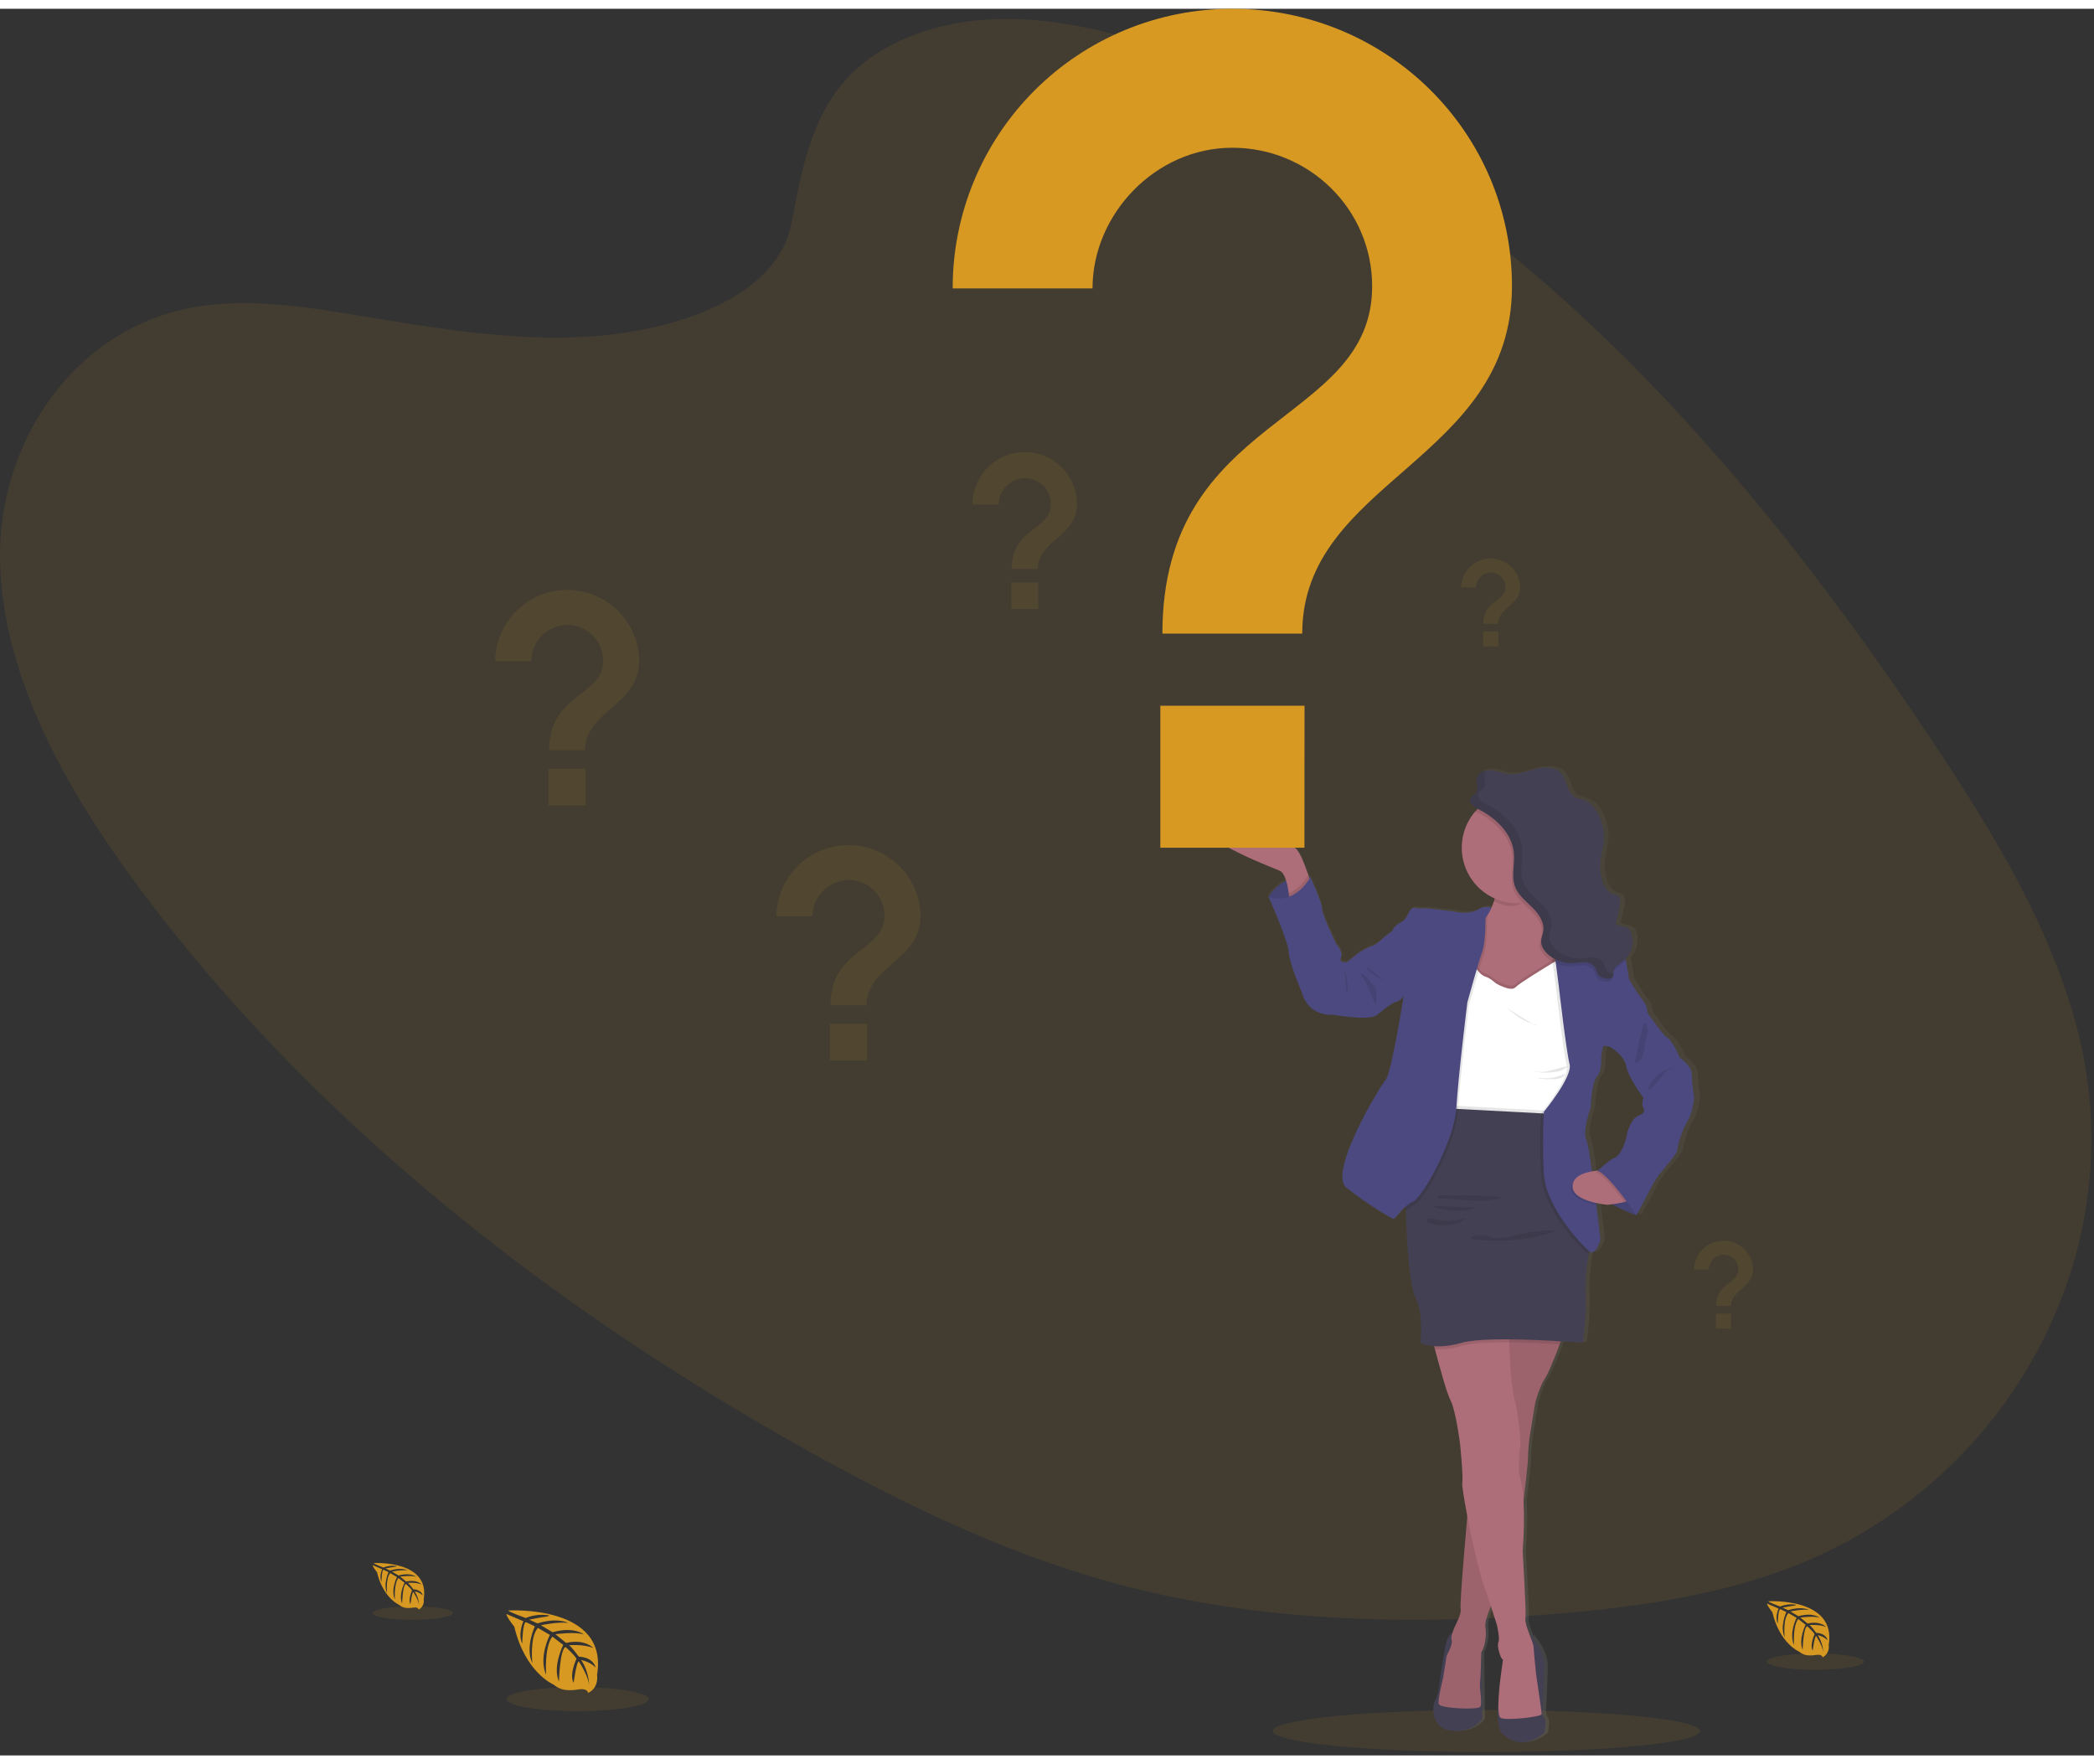 <svg width="400" height="337" viewBox="0 0 428 357" fill="none" xmlns="http://www.w3.org/2000/svg">
<rect x="0" y="0" width="428" height="357" fill="#333333" stroke="none"/>
<path opacity="0.1" d="M303.821 356.314C327.94 356.314 347.493 354.387 347.493 352.009C347.493 349.631 327.94 347.704 303.821 347.704C279.701 347.704 260.149 349.631 260.149 352.009C260.149 354.387 279.701 356.314 303.821 356.314Z" fill="#D79922"/>
<path opacity="0.1" d="M187.159 5.212C206.393 -1.937 229.809 4.211 249.806 13.179C312.61 41.352 358.364 94.83 394.717 149.314C407.879 169.042 420.381 189.639 425.329 211.663C435.404 256.489 409.126 302.895 364.437 319.157C349.239 324.692 332.543 326.962 315.821 328.227C286.086 330.479 255.299 329.585 225.802 321.243C204.767 315.282 184.868 305.692 165.783 295.098C112.483 265.495 63.807 227.052 28.758 180.092C13.386 159.495 0.381 136.275 0.007 112.51C-0.368 88.745 15.119 64.865 40.6 60.824C51.135 59.155 62.279 60.892 73.15 62.681C89.156 65.317 105.38 68.089 121.204 66.939C137.551 65.743 158.812 59.355 161.793 43.749C164.948 26.993 167.95 12.353 187.159 5.212Z" fill="#D79922"/>
<path d="M103.907 327.375C103.907 327.375 124.457 326.136 122.034 340.537C122.034 340.537 122.515 343.092 120.207 344.238C120.207 344.238 120.173 343.169 118.099 343.531C117.363 343.657 116.614 343.694 115.868 343.641C114.86 343.572 113.902 343.176 113.139 342.513C113.139 342.513 107.36 340.128 105.116 330.684C105.116 330.684 103.451 328.627 103.519 328.095L106.985 329.577C106.985 329.577 105.802 332.08 106.734 334.158C106.734 334.158 106.845 329.67 107.514 329.772C107.646 329.794 109.315 330.624 109.315 330.624C109.315 330.624 107.275 334.98 108.812 338.148C108.812 338.148 108.229 332.779 109.949 330.939L112.393 332.366C112.393 332.366 110.009 336.867 111.627 340.537C111.627 340.537 111.201 334.904 112.904 332.711L115.119 334.414C115.119 334.414 112.879 338.851 114.246 341.9C114.246 341.9 114.42 335.338 115.596 334.844C115.596 334.844 117.533 336.547 117.827 337.254C117.827 337.254 116.294 340.473 117.244 342.172C117.244 342.172 117.827 337.803 118.308 337.782C118.308 337.782 120.233 340.678 120.437 342.662C120.437 342.662 120.352 339.711 118.772 337.505C118.772 337.505 120.637 337.825 121.727 339.034C121.727 339.034 121.425 336.986 118.3 336.807C118.3 336.807 116.707 334.614 116.277 334.478C116.277 334.478 119.39 334.218 121.276 335.057C121.276 335.057 119.615 333.124 115.706 334.001L113.522 332.221C113.522 332.221 117.622 331.659 119.356 332.281C119.356 332.281 117.358 330.577 112.934 331.816L110.558 330.394C110.558 330.394 114.05 329.64 116.132 329.913C116.132 329.913 113.935 328.729 109.86 330.011L108.156 329.249C108.156 329.249 110.711 328.746 111.465 328.665C112.219 328.584 112.253 328.38 112.253 328.38C110.632 328.108 108.968 328.293 107.445 328.912C107.445 328.912 103.843 327.622 103.907 327.375Z" fill="#D79922"/>
<path opacity="0.1" d="M118.061 347.951C126.095 347.951 132.607 346.851 132.607 345.494C132.607 344.137 126.095 343.037 118.061 343.037C110.028 343.037 103.515 344.137 103.515 345.494C103.515 346.851 110.028 347.951 118.061 347.951Z" fill="#D79922"/>
<path d="M76.377 317.688C76.377 317.688 87.964 316.989 86.597 325.11C86.669 325.521 86.609 325.945 86.424 326.32C86.24 326.695 85.941 327.002 85.571 327.196C85.571 327.196 85.55 326.596 84.383 326.8C83.968 326.871 83.546 326.891 83.127 326.86C82.557 326.825 82.015 326.602 81.585 326.225C81.585 326.225 78.332 324.875 77.055 319.553C77.055 319.553 76.118 318.39 76.152 318.092L78.111 318.944C78.111 318.944 77.442 320.358 77.966 321.529C77.966 321.529 78.03 318.995 78.392 319.055C78.468 319.055 79.409 319.544 79.409 319.544C79.409 319.544 78.26 322.001 79.128 323.802C79.128 323.802 78.796 320.775 79.767 319.736L81.142 320.541C81.142 320.541 79.801 323.096 80.717 325.148C80.717 325.148 80.482 321.971 81.436 320.737L82.684 321.707C82.684 321.707 81.406 324.207 82.194 325.927C82.194 325.927 82.292 322.227 82.956 321.95C82.956 321.95 84.047 322.912 84.213 323.308C84.213 323.308 83.361 325.122 83.885 326.081C83.885 326.081 84.213 323.619 84.485 323.607C84.485 323.607 85.571 325.237 85.682 326.357C85.627 325.323 85.305 324.321 84.745 323.449C85.371 323.564 85.95 323.86 86.41 324.301C86.41 324.301 86.244 323.147 84.477 323.044C84.477 323.044 83.578 321.805 83.34 321.733C83.34 321.733 85.094 321.584 86.159 322.057C86.159 322.057 85.222 320.966 83.016 321.46L81.785 320.455C81.785 320.455 84.098 320.14 85.077 320.49C85.077 320.49 83.949 319.527 81.453 320.23L80.116 319.425C81.146 319.2 82.201 319.11 83.254 319.157C83.254 319.157 82.02 318.488 79.72 319.212L78.762 318.786C78.762 318.786 80.206 318.501 80.627 318.458C81.049 318.416 81.074 318.297 81.074 318.297C80.16 318.145 79.221 318.25 78.362 318.599C78.362 318.599 76.344 317.828 76.377 317.688Z" fill="#D79922"/>
<path opacity="0.1" d="M84.357 329.287C88.887 329.287 92.559 328.666 92.559 327.899C92.559 327.132 88.887 326.511 84.357 326.511C79.828 326.511 76.156 327.132 76.156 327.899C76.156 328.666 79.828 329.287 84.357 329.287Z" fill="#D79922"/>
<path d="M361.426 325.493C361.426 325.493 375.414 324.641 373.775 334.435C373.859 334.933 373.784 335.444 373.56 335.897C373.337 336.349 372.977 336.72 372.531 336.956C372.531 336.956 372.506 336.228 371.096 336.475C370.594 336.56 370.084 336.585 369.576 336.547C368.89 336.503 368.237 336.233 367.72 335.781C367.72 335.781 363.785 334.159 362.256 327.729C362.256 327.729 361.124 326.328 361.17 325.97L363.53 326.975C363.53 326.975 362.725 328.678 363.359 330.096C363.359 330.096 363.436 327.039 363.887 327.115C363.981 327.115 365.114 327.703 365.114 327.703C365.114 327.703 363.725 330.684 364.773 332.813C364.773 332.813 364.377 329.159 365.548 327.907L367.209 328.874C367.209 328.874 365.586 331.94 366.689 334.44C366.689 334.44 366.404 330.607 367.541 329.113L369.048 330.288C369.048 330.288 367.524 333.307 368.452 335.398C368.452 335.398 368.576 330.935 369.376 330.594C369.376 330.594 370.692 331.757 370.892 332.234C370.892 332.234 369.849 334.427 370.496 335.585C370.496 335.585 370.892 332.604 371.22 332.604C371.22 332.604 372.531 334.576 372.668 335.926C372.604 334.678 372.215 333.468 371.539 332.417C372.296 332.56 372.995 332.921 373.549 333.456C373.549 333.456 373.345 332.063 371.211 331.94C371.211 331.94 370.13 330.445 369.84 330.356C369.84 330.356 371.969 330.177 373.247 330.748C373.247 330.748 372.114 329.436 369.453 330.032L367.967 328.819C367.967 328.819 370.756 328.435 371.939 328.857C371.939 328.857 370.577 327.695 367.566 328.542L365.948 327.575C365.948 327.575 368.324 327.064 369.742 327.247C369.742 327.247 368.248 326.443 365.484 327.316L364.326 326.796C364.326 326.796 366.067 326.451 366.578 326.4C367.089 326.349 367.115 326.204 367.115 326.204C366.012 326.02 364.88 326.146 363.845 326.566C363.845 326.566 361.383 325.655 361.426 325.493Z" fill="#D79922"/>
<path opacity="0.1" d="M371.058 339.502C376.526 339.502 380.958 338.753 380.958 337.829C380.958 336.905 376.526 336.156 371.058 336.156C365.59 336.156 361.158 336.905 361.158 337.829C361.158 338.753 365.59 339.502 371.058 339.502Z" fill="#D79922"/>
<path d="M347.489 222.116C347.221 220.617 347.065 219.1 347.025 217.577C347.025 215.75 344.542 214.132 344.542 214.132C344.542 214.132 343.009 210.585 341.987 210.061C340.965 209.538 337.81 204.896 337.81 204.896C337.774 203.981 337.44 203.102 336.86 202.392C335.915 201.15 335.052 199.847 334.276 198.492C333.85 197.972 334.063 197.606 333.424 194.579C333.39 194.421 333.352 194.268 333.305 194.123C333.305 194.055 333.262 193.995 333.237 193.927C333.914 193.247 334.387 192.39 334.6 191.454C334.813 190.518 334.758 189.541 334.442 188.634C334.327 188.274 334.118 187.95 333.837 187.697C333.117 187.11 331.968 187.352 331.227 186.795L332.014 183.311C332.202 182.46 332.3 181.382 331.555 180.923C331.275 180.79 330.981 180.691 330.677 180.629C329.4 180.203 328.659 178.853 328.327 177.554C328.008 176.303 327.921 175.004 328.071 173.722C328.216 172.487 328.578 171.286 328.71 170.047C328.95 167.755 328.399 165.45 327.147 163.515C326.661 162.68 325.944 162.003 325.082 161.565C324.294 161.211 323.379 161.139 322.642 160.713C321.058 159.704 321.139 157.307 319.874 155.931C318.61 154.556 316.37 154.56 314.526 155.033C312.682 155.505 310.847 156.31 308.956 156.11C307.738 155.974 306.597 155.42 305.375 155.292C305.026 155.259 304.673 155.275 304.328 155.339V155.301C303.425 155.463 302.595 155.965 302.382 156.821C302.334 157.025 302.314 157.234 302.322 157.443C302.322 157.941 302.441 158.461 302.45 158.937C302.466 159.127 302.443 159.318 302.384 159.498C302.325 159.679 302.23 159.846 302.105 159.989C301.862 160.249 301.504 160.385 301.253 160.654C301.151 160.756 301.07 160.878 301.017 161.013C300.964 161.148 300.938 161.292 300.942 161.437C300.942 162.195 301.888 162.864 302.522 163.17H302.548C302.377 163.34 302.207 163.519 302.05 163.702C300.231 165.757 299.228 168.406 299.231 171.15C299.246 173.366 299.909 175.529 301.137 177.374C302.366 179.218 304.107 180.663 306.146 181.532L306.056 181.808C305.877 182.356 305.668 182.893 305.431 183.418C304.99 183.27 304.522 183.22 304.06 183.271C303.599 183.323 303.153 183.474 302.756 183.716C301.539 184.568 299.158 184.499 298.524 184.342C297.889 184.184 291.285 183.35 290.752 183.558C290.22 183.767 289.168 182.83 288.483 184.082C287.797 185.334 287.478 186.011 286.78 186.326C286.081 186.641 284.876 187.629 285.038 187.838C285.2 188.047 283.292 189.298 283.292 189.298C283.292 189.298 281.653 191.002 280.703 191.227C279.754 191.453 277.744 192.743 277.744 192.743L275.414 194.566C275.414 194.566 273.673 194.83 274.201 193.629C274.729 192.428 273.247 190.917 273.247 190.917C273.247 190.917 270.288 184.917 270.288 183.678C270.288 182.439 267.856 177.154 267.856 177.154L267.558 177.124L267.422 176.737C266.975 175.481 266.396 173.939 265.953 173.036C265.101 171.312 264.577 171.133 264.577 171.133C264.577 171.133 254.324 163.434 247.664 165.78C241.004 168.127 259.821 175.119 261.511 175.851C262.103 176.107 262.529 176.933 262.827 177.899C261.327 178.623 260.064 179.759 259.186 181.174C259.186 181.174 263.257 190.197 263.364 192.441C263.47 194.685 266.166 200.957 266.166 200.957C266.166 200.957 267.171 205.603 272.613 205.339C272.613 205.339 280.12 206.719 281.759 205.339C283.399 203.959 284.876 202.878 285.672 202.72C286.258 202.528 286.773 202.165 287.15 201.677C287.15 201.677 284.668 217.326 283.45 218.684C282.232 220.043 271.471 237.612 275.334 240.755C278.392 243.123 281.625 245.258 285.004 247.142C285.332 247.304 286.315 245.664 287.721 244.502C287.721 244.796 287.721 245.094 287.721 245.409C287.746 251.66 288.572 261.164 289.713 263.293C291.417 266.423 290.718 272.474 290.718 272.474C291.614 272.895 292.586 273.129 293.576 273.16C293.627 273.364 293.686 273.585 293.742 273.798C294.674 277.32 296.186 282.766 296.957 284.214C298.119 286.407 298.962 293.348 298.962 293.348C298.962 293.348 299.652 300.161 299.388 301.119C299.286 301.481 299.733 304.317 300.436 307.932C300.01 312.825 299.201 322.257 299.065 325.667C299.065 325.731 299.065 325.795 299.065 325.855V325.914C299.067 325.953 299.067 325.991 299.065 326.029C299.065 326.106 299.065 326.174 299.065 326.238C299.051 326.453 299.06 326.668 299.09 326.881C299.143 327.206 299.118 327.539 299.018 327.852C298.716 328.795 298.333 329.71 297.872 330.586C297.678 331.016 297.507 331.457 297.361 331.906C296.935 332.093 296.416 332.549 296.126 333.66C295.598 335.696 294.806 341.325 294.806 341.325C294.806 341.325 294.487 344.77 293.857 345.553C293.227 346.337 292.579 351.238 297.08 351.864C301.581 352.49 303.527 349.479 303.527 349.479L303.37 335.819V335.793C303.461 335.679 303.539 335.554 303.604 335.423V335.389C303.634 335.325 303.668 335.257 303.697 335.18L303.736 335.078L303.804 334.912C303.801 334.892 303.801 334.872 303.804 334.852C304.241 333.544 304.372 332.153 304.187 330.786V330.718V330.611C304.187 330.577 304.187 330.539 304.187 330.505V330.292C304.187 330.266 304.187 330.237 304.187 330.211C304.187 330.12 304.196 330.026 304.213 329.93C304.213 329.93 304.213 329.896 304.213 329.879L304.238 329.713V329.64C304.238 329.585 304.238 329.53 304.272 329.47C304.271 329.456 304.271 329.442 304.272 329.427C304.315 329.232 304.366 329.002 304.421 328.814V328.767L304.485 328.563C304.549 328.346 304.621 328.137 304.698 327.907V327.865C304.698 327.797 304.745 327.728 304.771 327.665V327.639C304.847 327.43 304.928 327.213 305.005 327.034L305.026 326.979L305.094 326.809L305.115 326.758L305.277 326.379L306.525 330.232C306.525 330.232 307.215 333.102 306.844 333.779C306.474 334.456 307.27 337.275 307.794 337.326L307.304 340.873C307.039 342.829 306.882 344.798 306.831 346.771C306.797 346.997 306.763 347.197 306.738 347.333C306.397 349.151 307.215 351.97 307.215 351.97C311.388 356.906 316.361 352.354 316.361 352.354C316.361 352.354 316.94 349.743 316.361 349.224C315.782 348.704 316.042 346.822 316.042 346.822C316.042 346.822 316.306 342.176 316.357 338.787C316.408 335.397 313.585 332.4 313.585 332.4L313.427 332.54C312.912 331.212 312.325 329.662 312.448 328.968C312.661 327.767 311.865 315.09 311.865 315.09C312.159 311.692 312.222 308.277 312.052 304.87C312.12 304.296 312.184 303.729 312.248 303.167C312.567 300.442 312.827 298.113 312.929 296.891V296.746C312.955 296.418 312.968 296.184 312.963 296.073C312.963 295.647 312.963 295.162 313.006 294.629C313.104 293.165 313.334 291.534 313.334 291.534L314.441 284.801C314.441 284.801 315.293 281.514 316.506 279.692L316.651 279.462C316.698 279.381 316.745 279.291 316.796 279.198L316.817 279.159C316.864 279.07 316.915 278.976 316.962 278.878L316.983 278.84C317.153 278.504 317.336 278.116 317.528 277.69C317.528 277.656 317.558 277.626 317.571 277.592L317.715 277.269C317.715 277.226 317.75 277.184 317.771 277.141C317.792 277.098 317.86 276.924 317.907 276.817C317.928 276.774 317.947 276.73 317.962 276.685C318.018 276.558 318.077 276.426 318.133 276.289L318.214 276.093C318.252 275.995 318.295 275.898 318.337 275.8L318.439 275.54C318.469 275.476 318.495 275.412 318.52 275.348L318.635 275.054C318.635 275.012 318.674 274.965 318.691 274.922C318.993 274.169 319.282 273.424 319.542 272.746C319.623 272.534 319.704 272.321 319.776 272.133C322.485 272.299 324.324 272.448 324.324 272.448C324.324 272.448 325.176 266.346 324.903 262.331C324.724 259.589 325.235 256.139 325.572 254.24C325.61 254.032 325.644 253.844 325.678 253.674L325.751 253.734C327.075 254.777 328.025 251.332 328.025 251.332C328.025 251.332 327.667 248.117 327.173 244.221L327.122 243.833C327.885 243.996 328.657 244.114 329.434 244.187C329.434 244.187 329.86 244.148 330.443 244.076C332.057 245.01 333.76 245.781 335.528 246.375L338.342 241.18C338.871 240.103 339.491 239.074 340.195 238.102C341.046 237.058 344.052 233.72 344.001 233.094C343.95 232.468 345.006 228.866 346.062 227.248C347.118 225.629 347.54 222.376 347.489 222.116ZM335.753 226.081C334.642 226.549 333.586 229.16 333.535 229.943C333.484 230.727 332.317 234.167 331.103 234.584C329.983 234.968 327.846 236.935 327.505 237.25C327.156 237.28 326.76 237.327 326.347 237.395C325.883 234.103 325.423 231.378 325.129 230.829C324.277 229.262 326.062 224.254 326.062 224.254C326.062 224.254 326.236 219.195 327.339 217.995C328.442 216.794 328.191 213.766 328.191 213.766C328.191 213.766 328.455 212.514 328.561 211.944C328.668 211.373 330.132 211.944 330.145 211.944C330.145 211.944 332.998 213.506 333.424 215.853C333.85 218.199 336.967 222.27 336.967 222.27C336.967 222.27 336.49 223.679 336.967 224.399C337.444 225.118 336.865 225.612 335.753 226.081Z" fill="url(#paint0_linear)"/>
<path d="M259.306 181.493C260.174 180.061 261.445 178.917 262.959 178.204C264.474 177.49 266.165 177.239 267.822 177.482V183.575H264.122L261.226 182.843L259.306 181.493Z" fill="#4C4981"/>
<path opacity="0.1" d="M259.306 181.493C260.174 180.061 261.445 178.917 262.959 178.204C264.474 177.49 266.165 177.239 267.822 177.482V183.575H264.122L261.226 182.843L259.306 181.493Z" fill="black"/>
<path d="M268.099 179.096L263.564 182.272C263.564 182.272 263.526 181.638 263.411 180.769C263.185 179.126 262.678 176.66 261.584 176.183C259.919 175.451 241.383 168.476 247.958 166.13C254.532 163.783 264.62 171.474 264.62 171.474C264.62 171.474 265.139 171.652 265.97 173.369C266.396 174.271 266.979 175.808 267.418 177.065C267.822 178.197 268.099 179.096 268.099 179.096Z" fill="#AE6E79"/>
<path d="M304.328 183.989L304.843 183.746L306.291 185.398L305.107 187.923L303.089 187.114L303.557 185.096L304.328 183.989Z" fill="#4C4981"/>
<path d="M297.468 331.88C297.468 331.88 296.165 331.727 295.645 333.758C295.126 335.789 294.342 341.423 294.342 341.423C294.342 341.423 294.031 344.859 293.405 345.643C292.779 346.426 292.158 351.319 296.582 351.941C301.006 352.562 302.935 349.56 302.935 349.56L302.778 335.904L297.468 331.88Z" fill="#444053"/>
<path d="M312.908 332.494C312.908 332.494 315.693 335.474 315.642 338.855C315.591 342.236 315.327 346.874 315.327 346.874C315.327 346.874 315.071 348.751 315.642 349.271C316.212 349.79 315.642 352.396 315.642 352.396C315.642 352.396 310.745 356.94 306.631 352.013C306.631 352.013 305.831 349.199 306.163 347.385C306.495 345.571 307.423 337.416 307.423 337.416L312.908 332.494Z" fill="#444053"/>
<path d="M319.806 270.226C319.806 270.226 316.996 278.086 315.795 279.909C314.594 281.731 313.768 285.019 313.768 285.019L312.674 291.734C312.46 293.235 312.338 294.748 312.308 296.265C312.359 297.776 309.599 319.8 309.599 319.8L305.226 325.374C305.226 325.374 303.301 329.278 303.612 330.909C303.923 332.54 303.404 335.129 302.761 335.908C302.761 335.908 302.658 341.018 302.501 342.155C302.343 343.292 303.076 346.533 302.501 347.103C301.926 347.674 294.274 347.418 294.065 346.477C293.857 345.536 295.002 341.01 295.002 341.01L295.679 336.637C295.679 336.637 297.033 334.243 296.723 333.46C296.412 332.676 297.293 330.858 297.344 330.701C297.395 330.543 298.805 327.992 298.545 327.005C298.285 326.017 300.184 305.007 300.184 305.007L305.546 267.36L319.806 270.226Z" fill="#AE6E79"/>
<path opacity="0.1" d="M319.806 270.226C319.806 270.226 319.38 271.409 318.797 272.964C317.869 275.416 316.532 278.793 315.795 279.909C314.598 281.731 313.764 285.019 313.764 285.019L312.67 291.738C312.458 293.24 312.337 294.753 312.308 296.269C312.308 296.865 311.907 300.668 311.396 305.049C310.609 311.747 309.599 319.804 309.599 319.804L305.226 325.378C305.226 325.378 305.005 325.804 304.728 326.477C304.179 327.754 303.404 329.828 303.612 330.897C303.923 332.51 303.404 335.112 302.761 335.896C302.761 335.896 302.654 341.006 302.501 342.142C302.348 343.279 303.076 346.516 302.501 347.09C301.926 347.665 294.274 347.406 294.065 346.469C293.857 345.532 295.002 341.001 295.002 341.001L295.679 336.624C295.679 336.624 297.033 334.231 296.718 333.447C296.403 332.664 297.293 330.845 297.344 330.688C297.395 330.53 298.805 327.98 298.545 326.992C298.345 326.238 299.397 313.902 299.886 308.051C300.052 306.212 300.159 305.015 300.159 305.015L304.771 272.627L305.145 270.017L305.52 267.368L319.806 270.226Z" fill="black"/>
<path d="M315.122 348.538C315.169 349.113 307.777 349.948 306.721 349.322C305.665 348.696 306.721 340.938 306.721 340.938L307.202 337.399C306.687 337.344 305.903 334.533 306.265 333.856C306.627 333.179 305.954 330.318 305.954 330.318L304.728 326.485L303.978 324.139C302.761 321.452 300.998 313.787 299.903 308.064C299.214 304.47 298.775 301.639 298.873 301.277C299.133 300.34 298.447 293.518 298.447 293.518C298.447 293.518 297.595 286.59 296.471 284.406C295.709 282.958 294.223 277.52 293.303 274.011C292.835 272.21 292.511 270.916 292.511 270.916C292.511 270.916 300.38 270.256 305.154 270.026C307.347 269.919 308.888 269.906 308.709 270.085C308.531 270.264 308.484 271.218 308.492 272.598C308.513 276.17 309.012 282.455 309.54 284.146C310.268 286.488 310.996 293.514 310.685 294.195C310.374 294.877 310.477 299.403 310.477 299.403C311.013 301.242 311.322 303.14 311.396 305.054C311.563 308.445 311.503 311.843 311.217 315.227C311.217 315.227 311.997 327.882 311.788 329.078C311.579 330.275 313.453 334.026 313.453 334.755C313.453 335.483 313.972 340.431 313.972 340.431C313.972 340.431 315.088 347.968 315.122 348.538Z" fill="#AE6E79"/>
<path d="M319.231 196.435L318.337 197.402L317.754 198.032L314.347 201.694L305.546 202.686L300.862 201.434L299.703 201.124C299.703 201.124 299.703 198.773 299.912 195.954C300.21 192.339 300.921 187.949 302.62 186.752C303.471 186.086 304.15 185.226 304.6 184.244C304.94 183.567 305.225 182.863 305.452 182.14C305.486 182.047 305.512 181.957 305.541 181.864C305.925 180.602 306.201 179.31 306.367 178.001C306.367 178.001 307.492 177.38 309.054 176.656C313.129 174.752 320.168 172.125 317.72 178.001C317.36 178.862 317.053 179.744 316.8 180.642C316.762 180.774 316.728 180.906 316.698 181.033C315.88 184.304 316.421 186.288 317.03 187.382C317.133 187.572 317.251 187.753 317.383 187.923C317.55 188.152 317.749 188.354 317.975 188.524L318.989 194.958L319.074 195.49L319.231 196.435Z" fill="#AE6E79"/>
<path opacity="0.1" d="M317.724 178.317C317.26 179.432 317.95 177.405 317.724 178.317C315.867 179.637 311.494 183.397 309.037 183.397C307.377 183.397 306.878 183.094 305.456 182.451C305.887 181.104 306.193 179.72 306.372 178.317C306.372 178.317 321.109 170.192 317.724 178.317Z" fill="black"/>
<path d="M321.475 171.474C321.473 174.278 320.434 176.982 318.557 179.066C316.681 181.151 314.1 182.467 311.311 182.762C310.919 182.801 310.523 182.826 310.123 182.826C307.878 182.826 305.683 182.16 303.816 180.913C301.949 179.665 300.494 177.892 299.635 175.818C298.776 173.744 298.551 171.461 298.989 169.259C299.427 167.057 300.508 165.034 302.096 163.446C303.683 161.859 305.706 160.778 307.908 160.339C310.111 159.901 312.393 160.126 314.467 160.985C316.542 161.845 318.315 163.3 319.562 165.167C320.81 167.034 321.475 169.228 321.475 171.474Z" fill="#AE6E79"/>
<path opacity="0.1" d="M323.089 221.797L321.471 226.017C321.471 226.017 320.155 226.072 318.103 226.136C311.175 226.358 295.909 226.639 295.228 224.859C295.075 224.407 294.995 223.934 294.989 223.458C294.9 220.745 296.165 216.581 296.165 216.581C296.165 216.581 296.893 208.247 296.893 207.886C296.893 207.524 296.267 201.686 296.267 201.686L297.519 197.002L301.006 194.553C301.006 194.553 302.569 196.95 303.506 197.155C304.443 197.359 305.695 198.513 305.695 198.513C305.695 198.513 308.765 200.387 309.757 199.344C310.749 198.3 318.452 193.719 318.452 193.719L322.514 198.198L323.089 221.797Z" fill="black"/>
<path d="M323.089 222.444L321.471 226.66C321.471 226.66 320.155 226.72 318.103 226.783H317.903C317.017 226.813 316.004 226.843 314.922 226.864C309.416 226.992 301.832 227.026 297.868 226.439C296.378 226.226 295.403 225.919 295.241 225.502C295.151 225.251 295.088 224.991 295.053 224.727C295.028 224.531 295.011 224.301 295.002 224.101C294.913 221.388 296.178 217.224 296.178 217.224C296.178 217.224 296.906 208.89 296.906 208.529C296.906 208.167 296.28 202.329 296.28 202.329L297.532 197.645L299.929 195.967L301.019 195.2C301.386 195.749 301.785 196.275 302.216 196.776C302.552 197.227 303.001 197.581 303.519 197.802C304.46 198.011 305.707 199.16 305.707 199.16C305.707 199.16 308.778 201.034 309.77 199.991C310.523 199.195 315.207 196.329 317.371 195.021C318.035 194.617 318.465 194.366 318.465 194.366L319.01 194.97L322.527 198.845L323.089 222.444Z" fill="white"/>
<path opacity="0.1" d="M268.099 179.096L263.564 182.272C263.564 182.272 263.526 181.638 263.411 180.769C265.65 179.824 267.013 177.733 267.405 177.065C267.822 178.197 268.099 179.096 268.099 179.096Z" fill="black"/>
<path d="M284.033 189.878L283.045 189.614C283.045 189.614 281.427 191.317 280.49 191.543C279.553 191.768 277.578 193.05 277.578 193.05L275.282 194.873C275.282 194.873 273.579 195.137 274.086 193.936C274.593 192.735 273.149 191.228 273.149 191.228C273.149 191.228 270.232 185.241 270.232 183.989C270.232 182.737 267.822 177.482 267.822 177.482C267.822 177.482 264.799 183.367 259.28 181.493C259.28 181.493 263.291 190.5 263.394 192.739C263.496 194.979 266.153 201.226 266.153 201.226C266.153 201.226 267.145 205.863 272.506 205.603C272.506 205.603 279.903 206.979 281.516 205.603C283.13 204.228 284.587 203.146 285.349 202.989C286.111 202.831 286.805 201.95 286.805 201.95V195.758L284.033 189.878Z" fill="#4C4981"/>
<path opacity="0.1" d="M274.763 195.758C274.763 195.758 276.066 200.604 275.231 201.124L274.763 195.758Z" fill="black"/>
<path opacity="0.1" d="M318.103 226.762C311.175 226.984 295.909 227.26 295.228 225.485C295.075 225.033 294.995 224.56 294.989 224.084L317.622 225.276L318.103 226.762Z" fill="black"/>
<path opacity="0.1" d="M319.806 270.226C319.806 270.226 319.38 271.409 318.797 272.964C315.923 272.789 312.116 272.606 308.501 272.58C307.223 272.58 305.971 272.58 304.788 272.623C302.275 272.7 300.104 272.904 298.72 273.296C296.97 273.835 295.141 274.071 293.312 273.994C292.843 272.193 292.52 270.898 292.52 270.898C292.52 270.898 300.389 270.238 305.162 270.008L305.537 267.36L319.806 270.226Z" fill="black"/>
<path d="M325.9 251.166L325.014 253.04C325.014 253.04 324.891 253.597 324.733 254.483C324.401 256.391 323.881 259.831 324.077 262.574C324.337 266.585 323.502 272.674 323.502 272.674C323.502 272.674 304.34 271.06 298.72 272.674C293.099 274.288 290.331 272.674 290.331 272.674C290.331 272.674 291.012 266.636 289.343 263.511C288.206 261.381 287.406 251.877 287.38 245.626C287.38 242.743 287.525 240.559 287.887 240.116C289.032 238.711 293.925 224.65 293.925 224.65L295.041 224.71L298.021 224.867L314.969 225.762L317.63 225.902L317.911 226.754L325.9 251.166Z" fill="#444053"/>
<path d="M334.335 244.915L334.493 246.584C334.493 246.584 326.1 243.85 326.526 240.491C326.952 237.131 326.526 237.51 326.526 237.51L333.271 238.08L334.335 244.915Z" fill="#4C4981"/>
<path opacity="0.1" d="M334.335 244.915L334.493 246.584C334.493 246.584 326.1 243.85 326.526 240.491C326.952 237.131 326.526 237.51 326.526 237.51L333.271 238.08L334.335 244.915Z" fill="black"/>
<path opacity="0.1" d="M280.363 197.104C281.219 197.832 282.23 198.357 283.318 198.641C283.003 198.573 282.71 198.426 282.466 198.215C281.866 197.789 281.295 197.325 280.716 196.874C280.248 196.508 279.664 195.899 279.089 195.75C279.466 196.244 279.892 196.698 280.363 197.104Z" fill="black"/>
<path opacity="0.1" d="M280.49 199.297C280.76 199.602 280.979 199.948 281.138 200.323C281.406 201.383 281.39 202.495 281.091 203.547L279.745 200.302C279.511 199.748 279.277 199.195 278.996 198.667C278.872 198.441 278.097 197.5 278.187 197.304C278.425 196.75 280.239 198.986 280.49 199.297Z" fill="black"/>
<path opacity="0.1" d="M318.035 217.266C318.952 217.155 319.81 216.754 320.483 216.121C319.099 216.295 317.788 216.84 316.425 217.126C315.16 217.42 313.834 217.297 312.644 216.777C314.211 217.543 316.366 217.569 318.035 217.266Z" fill="black"/>
<path opacity="0.1" d="M314.122 207.732C313.873 207.769 313.621 207.706 313.419 207.558C312.38 206.961 311.355 206.34 310.345 205.692C309.361 205.058 308.173 204.415 307.334 203.615C309.399 205.48 311.324 207.055 314.122 207.732Z" fill="black"/>
<path opacity="0.1" d="M317.009 218.778C317.554 218.803 318.101 218.758 318.635 218.646C319.176 218.534 319.654 218.22 319.972 217.769C319.779 217.724 319.576 217.756 319.406 217.858C317.756 218.553 315.944 218.77 314.177 218.484C315.024 218.846 316.11 218.774 317.009 218.778Z" fill="black"/>
<path opacity="0.1" d="M307.147 242.956C306.062 243.283 304.948 243.501 303.821 243.608C302.944 243.648 302.065 243.631 301.189 243.557L296.931 243.288L294.802 243.152C294.551 243.152 293.525 243.152 294.031 242.645C294.287 242.398 295.709 242.556 296.075 242.543C296.782 242.521 297.492 242.508 298.204 242.505C299.614 242.505 301.028 242.505 302.437 242.59C304.017 242.667 305.571 242.786 307.147 242.956Z" fill="black"/>
<path opacity="0.1" d="M302.211 245.064C301.488 245.034 300.555 245.464 299.81 245.558C298.976 245.657 298.136 245.689 297.297 245.656C295.638 245.616 293.998 245.282 292.456 244.668C295.705 244.834 298.962 244.932 302.211 245.064Z" fill="black"/>
<path opacity="0.1" d="M293.09 247.295C293.405 247.359 293.715 247.444 294.019 247.551C295.816 248.062 297.727 247.61 299.554 247.159C299.099 247.845 298.277 248.138 297.455 248.326C296.118 248.664 294.725 248.715 293.367 248.475C292.941 248.39 291.872 248.236 291.664 247.793C291.315 247.142 292.69 247.231 293.09 247.295Z" fill="black"/>
<path opacity="0.1" d="M303.165 250.655C303.704 250.765 304.236 250.908 304.758 251.081C306.78 251.583 308.88 250.894 310.911 250.429C313.353 249.875 315.856 249.643 318.358 249.74C317.911 249.74 317.2 250.131 316.762 250.263C316.187 250.438 315.603 250.6 315.02 250.745C313.875 251.026 312.712 251.255 311.541 251.422C309.177 251.763 306.785 251.867 304.4 251.732C303.31 251.673 301.419 251.784 300.487 251.234C301.293 250.755 302.233 250.552 303.165 250.655Z" fill="black"/>
<path opacity="0.1" d="M303.927 186.433C303.927 186.433 304.03 191.227 303.25 193.416C303.003 194.097 302.62 195.354 302.203 196.763C301.747 198.326 301.249 200.076 300.866 201.447C300.483 202.818 300.227 203.738 300.227 203.738C300.227 203.738 298.468 218.063 298.013 224.889C298.013 225.008 298.013 225.131 297.987 225.246C297.962 225.629 297.919 226.03 297.855 226.443C296.842 233.222 290.995 243.676 289.032 244.51C288.42 244.791 287.861 245.176 287.38 245.647C287.38 242.764 287.525 240.58 287.887 240.137C289.032 238.732 293.925 224.671 293.925 224.671L295.041 224.731C295.015 224.535 294.998 224.305 294.989 224.105C294.9 221.393 296.165 217.228 296.165 217.228C296.165 217.228 296.893 208.895 296.893 208.533C296.893 208.171 296.267 202.333 296.267 202.333L297.519 197.649L299.916 195.971C300.214 192.356 300.925 187.966 302.624 186.769C303.475 186.103 304.154 185.243 304.605 184.261C304.941 184.308 304.328 184.01 304.328 184.01L303.927 186.433Z" fill="black"/>
<path d="M304.843 183.746C304.409 183.597 303.947 183.547 303.492 183.599C303.036 183.65 302.597 183.802 302.207 184.044C301.006 184.896 298.664 184.823 298.038 184.67C297.412 184.517 290.906 183.678 290.374 183.886C289.841 184.095 288.811 183.158 288.134 184.41C287.457 185.662 287.146 186.335 286.469 186.646C285.792 186.957 284.591 187.949 284.766 188.157C284.94 188.366 283.062 189.614 283.062 189.614L286.861 201.962C286.861 201.962 284.412 217.582 283.216 218.936C282.019 220.29 271.395 237.838 275.197 240.963C278.208 243.331 281.394 245.466 284.727 247.351C285.153 247.559 286.652 244.749 288.734 243.863C290.816 242.977 297.276 231.259 297.676 224.595C298.077 217.931 299.916 203.091 299.916 203.091C299.916 203.091 302.156 194.966 302.935 192.778C303.715 190.589 303.612 185.794 303.612 185.794L304.843 183.746Z" fill="#4C4981"/>
<path opacity="0.1" d="M325.9 251.166L325.014 253.04C325.014 253.04 324.891 253.597 324.733 254.483C324.575 254.463 324.427 254.397 324.307 254.292C323.004 253.248 315.365 245.388 314.986 238.408C314.718 233.26 314.845 228.823 314.931 226.847C314.956 226.226 314.982 225.851 314.982 225.77C314.982 225.77 320.918 218.582 320.241 216.036C319.564 213.489 318.001 199.855 318.001 199.855L317.771 198.066L317.375 195.043L316.429 187.727L317.409 187.957C317.575 188.186 317.775 188.388 318.001 188.558L319.014 194.992L322.531 198.867L323.106 222.457L321.488 226.673C321.488 226.673 320.172 226.732 318.12 226.796H317.92L325.9 251.166Z" fill="black"/>
<path d="M329.179 212.225C329.179 212.225 327.722 211.65 327.62 212.225C327.518 212.8 327.254 214.043 327.254 214.043C327.254 214.043 327.514 217.066 326.402 218.263C325.291 219.459 325.125 224.51 325.125 224.51C325.125 224.51 323.37 229.509 324.201 231.072C324.503 231.638 324.971 234.478 325.44 237.885C325.738 240.014 326.032 242.352 326.291 244.489C326.764 248.373 327.118 251.588 327.118 251.588C327.118 251.588 326.176 255.024 324.873 253.981C323.57 252.937 315.931 245.077 315.557 238.098C315.301 233.196 315.403 228.938 315.488 226.839C315.522 225.949 315.557 225.447 315.557 225.447C315.557 225.447 321.492 218.259 320.815 215.708C320.138 213.157 318.576 199.527 318.576 199.527L318.303 197.419L318.009 195.154L317.941 194.655L317 187.417C317.166 187.455 323.008 188.775 323.779 189.546C324.55 190.316 329.315 191.419 329.315 191.419C330.033 191.614 330.687 191.998 331.206 192.532C331.726 193.065 332.093 193.728 332.27 194.451C332.317 194.596 332.351 194.749 332.385 194.907C333.011 197.93 332.811 198.292 333.237 198.816C333.662 199.339 329.179 212.225 329.179 212.225Z" fill="#4C4981"/>
<path opacity="0.1" d="M326.326 244.485C324.196 244.059 321.037 243.075 321.109 240.904C321.173 238.873 323.617 238.14 325.47 237.88C325.768 240.001 326.062 242.347 326.326 244.485Z" fill="black"/>
<path d="M332.93 243.403C332.845 243.586 332.504 243.744 332.019 243.884C330.88 244.155 329.723 244.345 328.557 244.451C328.557 244.451 321.318 243.876 321.42 240.593C321.497 238.238 324.767 237.612 326.602 237.472C327.009 237.434 327.416 237.417 327.824 237.42C327.824 237.42 333.241 242.73 332.93 243.403Z" fill="#AE6E79"/>
<path opacity="0.1" d="M332.93 243.403C332.845 243.586 332.504 243.744 332.019 243.884C330.132 241.359 327.501 238.119 326.211 237.834L326.602 237.472C327.009 237.434 327.417 237.417 327.824 237.42C327.824 237.42 333.241 242.73 332.93 243.403Z" fill="black"/>
<path d="M331.108 198.467L333.237 198.782C334.005 200.136 334.859 201.44 335.792 202.686C336.364 203.398 336.692 204.274 336.728 205.186C336.728 205.186 339.854 209.819 340.842 210.338C341.83 210.858 343.341 214.401 343.341 214.401C343.341 214.401 345.79 216.015 345.79 217.837C345.833 219.357 345.99 220.871 346.258 222.368C346.314 222.628 345.896 225.86 344.853 227.478C343.81 229.096 342.767 232.664 342.822 233.303C342.877 233.942 339.905 237.263 339.075 238.302C338.382 239.274 337.772 240.302 337.252 241.376L334.493 246.584C334.493 246.584 328.659 237.991 326.526 237.523C326.526 237.523 328.919 235.232 330.115 234.815C331.312 234.397 332.462 230.982 332.513 230.182C332.564 229.381 333.607 226.796 334.697 226.349C335.787 225.902 336.366 225.412 335.898 224.68C335.43 223.948 335.898 222.551 335.898 222.551C335.898 222.551 332.824 218.489 332.406 216.164C331.989 213.839 329.179 212.259 329.179 212.259L327.565 208.299L331.108 198.467Z" fill="#4C4981"/>
<path opacity="0.1" d="M338.853 217.905C340.031 216.91 341.514 216.348 343.056 216.312C342.068 216.483 341.029 216.7 340.305 217.39C340.021 217.689 339.766 218.014 339.543 218.361C339.296 218.714 337.286 221.269 336.988 220.865C336.49 220.273 338.449 218.25 338.853 217.905Z" fill="black"/>
<path opacity="0.1" d="M334.135 215.44C334.454 215.412 334.76 215.3 335.021 215.115C335.282 214.931 335.489 214.68 335.621 214.388C335.875 213.801 336.032 213.177 336.085 212.54C336.238 211.474 336.452 210.417 336.728 209.376C336.811 209.17 336.846 208.948 336.831 208.727C336.815 208.506 336.75 208.291 336.639 208.099C336.525 207.766 336.37 207.449 336.179 207.153C335.796 207.579 335.685 208.571 335.528 209.142C335.332 209.849 335.153 210.56 334.982 211.271C334.893 211.612 334.186 215.44 334.135 215.44Z" fill="black"/>
<path opacity="0.1" d="M332.291 194.417C332.081 194.691 331.84 194.94 331.572 195.158C330.72 195.835 329.592 196.406 329.485 197.474C329.515 197.822 329.471 198.171 329.357 198.501C329.085 198.969 328.416 198.926 327.884 198.837C327.435 198.796 327.004 198.638 326.636 198.377C326.079 197.9 326.028 197.049 325.602 196.448C325.343 196.138 325.016 195.892 324.647 195.729C324.278 195.566 323.876 195.49 323.473 195.507C322.676 195.481 321.884 195.66 321.088 195.694C320.576 195.72 320.063 195.686 319.559 195.592C319.393 195.567 319.228 195.533 319.065 195.49C318.709 195.402 318.362 195.284 318.026 195.137C317.853 195.068 317.684 194.988 317.52 194.898C316.987 194.624 316.493 194.281 316.051 193.876C315.271 193.161 314.624 192.173 314.688 191.113C314.726 190.461 315.02 189.861 315.114 189.218C315.433 187.378 314.211 185.641 312.887 184.325C312.359 183.801 311.797 183.295 311.269 182.762C310.446 182.004 309.797 181.077 309.365 180.046C309.01 178.947 308.894 177.786 309.025 176.639C309.144 175.476 309.177 174.306 309.122 173.139C308.731 169 305.196 165.827 301.662 164.103L301.505 164.022C302.553 162.819 303.844 161.85 305.292 161.179C306.74 160.509 308.314 160.151 309.909 160.13C311.505 160.109 313.088 160.424 314.553 161.056C316.019 161.688 317.335 162.622 318.415 163.797C319.495 164.972 320.315 166.362 320.822 167.875C321.328 169.389 321.51 170.992 321.355 172.581C321.199 174.169 320.711 175.707 319.921 177.094C319.131 178.481 318.057 179.685 316.77 180.629C316.732 180.761 316.698 180.893 316.668 181.021C315.85 184.291 316.391 186.275 317 187.37C317.166 187.408 323.008 188.728 323.779 189.499C324.55 190.269 329.315 191.372 329.315 191.372C330.039 191.565 330.698 191.95 331.222 192.485C331.745 193.021 332.115 193.689 332.291 194.417Z" fill="black"/>
<path d="M300.755 161.02C300.989 160.752 301.343 160.615 301.581 160.356C302.318 159.555 301.581 158.248 301.849 157.192C302.139 156.021 303.578 155.51 304.779 155.633C305.98 155.757 307.104 156.31 308.305 156.447C310.17 156.655 311.975 155.846 313.794 155.373C315.612 154.901 317.809 154.875 319.061 156.268C320.313 157.66 320.228 160.032 321.786 161.041C322.506 161.505 323.413 161.556 324.192 161.893C325.045 162.33 325.752 163.007 326.228 163.839C327.461 165.776 328.004 168.073 327.769 170.358C327.637 171.593 327.279 172.794 327.135 174.029C326.988 175.311 327.074 176.609 327.39 177.861C327.718 179.138 328.429 180.518 329.702 180.927C329.997 180.992 330.282 181.09 330.554 181.221C331.291 181.681 331.193 182.762 331.005 183.605L330.247 187.101C330.976 187.655 332.108 187.416 332.802 188C333.08 188.254 333.286 188.577 333.398 188.937C333.741 189.914 333.778 190.973 333.505 191.972C333.232 192.971 332.662 193.864 331.87 194.532C331.018 195.209 329.89 195.78 329.783 196.844C329.816 197.191 329.772 197.542 329.656 197.87C329.387 198.339 328.714 198.296 328.182 198.207C327.734 198.166 327.306 198.007 326.939 197.747C326.377 197.27 326.33 196.418 325.904 195.818C325.645 195.508 325.318 195.263 324.949 195.1C324.58 194.936 324.178 194.86 323.775 194.877C322.974 194.851 322.187 195.03 321.386 195.068C319.54 195.144 317.737 194.493 316.366 193.254C315.582 192.535 314.939 191.551 314.999 190.487C315.037 189.839 315.331 189.235 315.425 188.592C315.74 186.756 314.522 185.015 313.198 183.699C311.873 182.383 310.319 181.17 309.672 179.42C308.863 177.252 309.646 174.833 309.429 172.534C309.037 168.391 305.507 165.223 301.969 163.494C301.181 163.089 299.84 162.063 300.755 161.02Z" fill="#444053"/>
<path opacity="0.1" d="M328.604 196.78C328.042 196.299 327.995 195.452 327.569 194.851C327.31 194.542 326.983 194.295 326.614 194.132C326.245 193.968 325.843 193.89 325.44 193.906C324.639 193.88 323.847 194.059 323.051 194.098C321.198 194.179 319.388 193.525 318.014 192.279C317.23 191.564 316.591 190.576 316.651 189.516C316.689 188.864 316.983 188.26 317.077 187.621C317.396 185.781 316.174 184.04 314.85 182.724C313.525 181.408 311.975 180.195 311.324 178.444C310.519 176.281 311.324 173.863 311.085 171.559C310.689 167.416 307.159 164.248 303.625 162.519C302.799 162.114 301.458 161.088 302.373 160.045C302.603 159.776 302.957 159.64 303.195 159.38C303.932 158.584 303.195 157.273 303.468 156.221C303.52 156.011 303.611 155.814 303.736 155.637C302.846 155.804 302.033 156.306 301.815 157.158C301.556 158.214 302.284 159.521 301.547 160.321C301.309 160.581 300.955 160.717 300.721 160.982C299.805 162.025 301.147 163.055 301.973 163.456C305.511 165.184 309.042 168.357 309.433 172.496C309.65 174.799 308.867 177.218 309.676 179.385C310.323 181.131 311.877 182.366 313.202 183.665C314.526 184.964 315.757 186.718 315.429 188.558C315.249 189.18 315.107 189.813 315.003 190.453C314.943 191.513 315.586 192.501 316.37 193.216C317.742 194.463 319.551 195.116 321.403 195.034C322.204 194.996 322.991 194.821 323.792 194.843C324.195 194.828 324.597 194.905 324.966 195.069C325.335 195.233 325.662 195.479 325.921 195.788C326.347 196.388 326.394 197.24 326.956 197.717C327.323 197.976 327.752 198.133 328.199 198.173C328.731 198.271 329.404 198.305 329.673 197.841C329.768 197.651 329.809 197.439 329.792 197.227C329.363 197.185 328.954 197.031 328.604 196.78Z" fill="black"/>
<path d="M266.617 171.474H237.163V142.45H266.638L266.617 171.474ZM266.191 127.712H237.589C237.589 82.609 280.46 85.245 280.46 56.711C280.46 40.994 267.596 28.402 251.879 28.402C236.162 28.402 223.303 41.977 223.303 57.158H194.722C194.709 49.648 196.178 42.21 199.046 35.269C201.914 28.329 206.124 22.023 211.434 16.712C216.744 11.402 223.05 7.193 229.991 4.325C236.931 1.457 244.37 -0.013 251.879 8.42041e-05C283.45 8.42041e-05 309.037 25.187 309.037 56.711C309.037 92.39 266.17 96.453 266.17 127.712H266.191Z" fill="#D79922"/>
<path opacity="0.1" d="M119.713 162.83H112.117V155.327H119.713V162.83ZM119.598 151.545H112.232C112.232 139.921 123.282 140.598 123.282 133.235C123.278 132.272 123.084 131.319 122.712 130.43C122.339 129.542 121.796 128.736 121.111 128.057C120.427 127.379 119.616 126.842 118.725 126.478C117.833 126.113 116.878 125.928 115.915 125.932C113.97 125.977 112.117 126.774 110.747 128.156C109.376 129.537 108.595 131.396 108.565 133.342H101.199C101.247 129.475 102.814 125.783 105.56 123.061C108.306 120.339 112.011 118.805 115.878 118.79C119.744 118.775 123.461 120.28 126.229 122.981C128.996 125.681 130.591 129.361 130.67 133.227C130.648 142.424 119.598 143.472 119.598 151.528V151.545Z" fill="#D79922"/>
<path opacity="0.1" d="M177.233 214.954H169.636V207.473H177.233V214.954ZM177.122 203.674H169.756C169.756 192.045 180.806 192.726 180.806 185.364C180.802 184.401 180.608 183.448 180.236 182.56C179.863 181.672 179.319 180.866 178.635 180.188C177.951 179.51 177.14 178.974 176.248 178.609C175.357 178.245 174.402 178.06 173.439 178.065C171.485 178.101 169.622 178.894 168.243 180.279C166.865 181.663 166.078 183.53 166.051 185.483H158.684C158.733 181.617 160.299 177.925 163.045 175.203C165.791 172.481 169.497 170.947 173.363 170.932C177.23 170.917 180.947 172.422 183.714 175.122C186.481 177.823 188.076 181.503 188.155 185.368C188.168 194.566 177.122 195.618 177.122 203.674Z" fill="#D79922"/>
<path opacity="0.1" d="M212.21 122.679H206.704V117.267H212.21V122.679ZM212.129 114.499H206.789C206.789 106.076 214.799 106.566 214.799 101.234C214.796 100.537 214.655 99.846 214.385 99.203C214.115 98.559 213.72 97.975 213.224 97.484C212.729 96.993 212.141 96.605 211.495 96.341C210.849 96.077 210.157 95.942 209.459 95.946C208.046 95.974 206.699 96.551 205.703 97.553C204.707 98.556 204.139 99.906 204.119 101.32H198.78C198.768 98.487 199.883 95.766 201.878 93.756C203.872 91.745 206.584 90.609 209.417 90.597C212.249 90.586 214.97 91.701 216.981 93.695C218.991 95.69 220.127 98.402 220.139 101.234C220.13 107.899 212.129 108.661 212.129 114.499Z" fill="#D79922"/>
<path opacity="0.1" d="M306.248 130.318H303.135V127.252H306.248V130.318ZM306.201 125.698H303.165C303.165 120.937 307.692 121.214 307.692 118.199C307.692 117.805 307.614 117.415 307.462 117.051C307.31 116.687 307.087 116.357 306.807 116.08C306.526 115.802 306.194 115.583 305.828 115.436C305.462 115.288 305.071 115.214 304.677 115.219C303.878 115.235 303.117 115.561 302.554 116.127C301.991 116.693 301.67 117.456 301.658 118.255H298.639C298.674 116.681 299.322 115.184 300.445 114.081C301.569 112.978 303.078 112.358 304.652 112.352C306.226 112.346 307.74 112.954 308.872 114.048C310.003 115.142 310.663 116.635 310.711 118.208C310.728 121.951 306.201 122.398 306.201 125.698Z" fill="#D79922"/>
<path opacity="0.1" d="M353.838 269.762H350.725V266.696H353.838V269.762ZM353.791 265.141H350.772C350.772 260.377 355.303 260.658 355.303 257.643C355.297 256.847 354.976 256.087 354.41 255.528C353.844 254.969 353.079 254.657 352.284 254.662C351.485 254.677 350.723 255.003 350.16 255.569C349.596 256.136 349.275 256.899 349.265 257.698H346.245C346.281 256.125 346.929 254.627 348.052 253.524C349.175 252.422 350.685 251.801 352.259 251.795C353.833 251.789 355.347 252.398 356.478 253.492C357.61 254.586 358.27 256.078 358.317 257.651C358.334 261.411 353.808 261.841 353.808 265.141H353.791Z" fill="#D79922"/>
<defs>
<linearGradient id="paint0_linear" x1="296.88" y1="354.304" x2="296.88" y2="154.701" gradientUnits="userSpaceOnUse">
<stop stop-color="#808080" stop-opacity="0.25"/>
<stop offset="0.54" stop-color="#808080" stop-opacity="0.12"/>
<stop offset="1" stop-color="#808080" stop-opacity="0.1"/>
</linearGradient>
</defs>
</svg>
